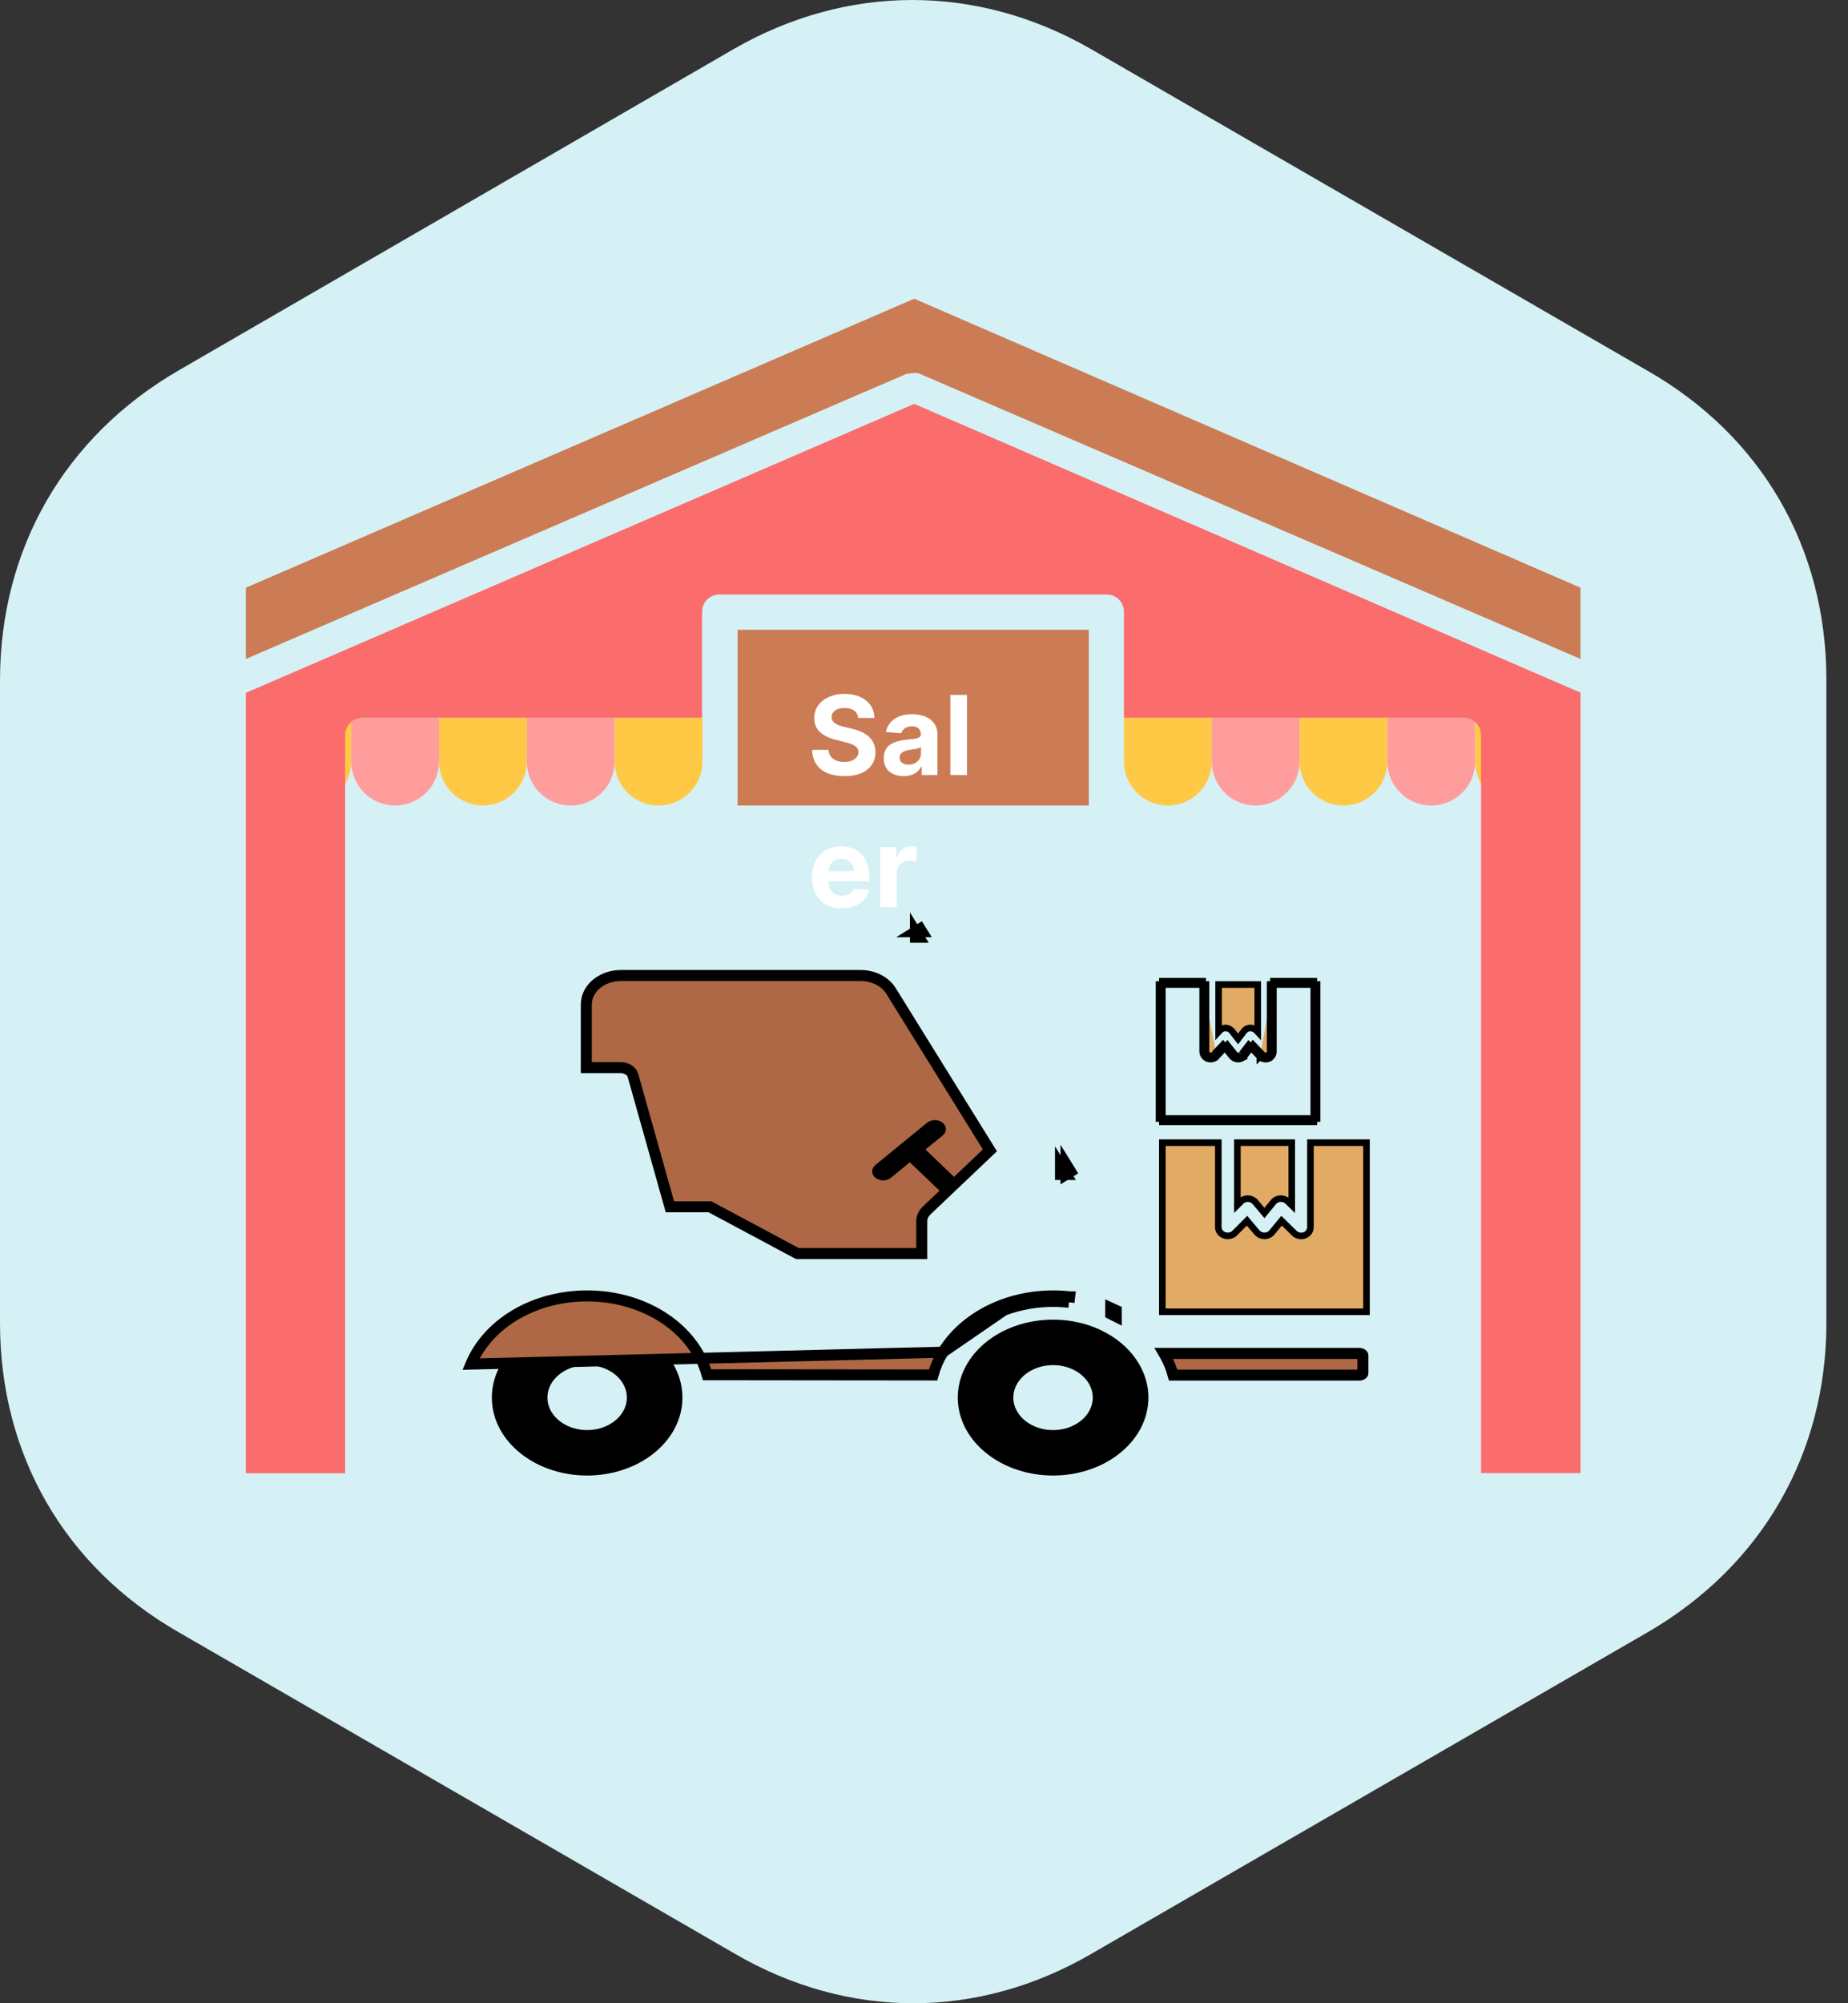 <svg width="84" height="91" viewBox="0 0 84 91" fill="none" xmlns="http://www.w3.org/2000/svg">
<rect x="0" y="0" width="84" height="91" fill="#333333" stroke="none"/>
<path d="M74.882 16.839L49.587 2.227C44.42 -0.742 38.52 -0.742 33.353 2.227L8.097 16.839C2.93 19.846 0 24.936 0 30.912V60.098C0 66.074 2.93 71.163 8.097 74.132L33.392 88.745C38.559 91.752 44.459 91.752 49.625 88.745L74.92 74.132C80.087 71.125 83.017 66.035 83.017 60.098V30.873C83.017 24.897 80.087 19.808 74.882 16.839Z" fill="#D5F1F5"/>
<path d="M11.974 32.6H15.965V34.596C15.965 35.125 15.755 35.633 15.38 36.007C15.006 36.381 14.498 36.592 13.969 36.592C13.44 36.592 12.932 36.381 12.558 36.007C12.184 35.633 11.974 35.125 11.974 34.596V32.6Z" fill="#FFC946"/>
<path d="M15.965 32.6H19.956V34.596C19.956 35.125 19.746 35.633 19.372 36.007C18.997 36.381 18.49 36.592 17.96 36.592C17.431 36.592 16.924 36.381 16.549 36.007C16.175 35.633 15.965 35.125 15.965 34.596V32.6Z" fill="#FF9D9C"/>
<path d="M19.956 32.6H23.947V34.596C23.947 35.125 23.737 35.633 23.363 36.007C22.988 36.381 22.481 36.592 21.952 36.592C21.422 36.592 20.915 36.381 20.541 36.007C20.166 35.633 19.956 35.125 19.956 34.596V32.6Z" fill="#FFC946"/>
<path d="M23.947 32.6H27.939V34.596C27.939 35.125 27.728 35.633 27.354 36.007C26.98 36.381 26.472 36.592 25.943 36.592C25.414 36.592 24.906 36.381 24.532 36.007C24.157 35.633 23.947 35.125 23.947 34.596V32.6Z" fill="#FF9D9C"/>
<path d="M27.939 32.6H31.93V34.596C31.93 35.125 31.72 35.633 31.345 36.007C30.971 36.381 30.463 36.592 29.934 36.592C29.405 36.592 28.897 36.381 28.523 36.007C28.149 35.633 27.939 35.125 27.939 34.596V32.6Z" fill="#FFC946"/>
<path d="M51.088 32.6H55.079V34.596C55.079 35.125 54.869 35.633 54.495 36.007C54.12 36.381 53.613 36.592 53.084 36.592C52.554 36.592 52.047 36.381 51.672 36.007C51.298 35.633 51.088 35.125 51.088 34.596V32.6Z" fill="#FFC946"/>
<path d="M55.079 32.6H59.07V34.596C59.07 35.125 58.86 35.633 58.486 36.007C58.112 36.381 57.604 36.592 57.075 36.592C56.545 36.592 56.038 36.381 55.664 36.007C55.289 35.633 55.079 35.125 55.079 34.596V32.6Z" fill="#FF9D9C"/>
<path d="M59.07 32.6H63.061V34.596C63.061 35.125 62.851 35.633 62.477 36.007C62.102 36.381 61.595 36.592 61.065 36.592C60.536 36.592 60.029 36.381 59.654 36.007C59.28 35.633 59.07 35.125 59.07 34.596V32.6Z" fill="#FFC946"/>
<path d="M63.062 32.6H67.053V34.596C67.053 35.125 66.843 35.633 66.468 36.007C66.094 36.381 65.586 36.592 65.057 36.592C64.528 36.592 64.02 36.381 63.646 36.007C63.272 35.633 63.062 35.125 63.062 34.596V32.6Z" fill="#FF9D9C"/>
<path d="M67.053 32.6H71.044V34.596C71.044 35.125 70.834 35.633 70.46 36.007C70.085 36.381 69.578 36.592 69.048 36.592C68.519 36.592 68.011 36.381 67.637 36.007C67.263 35.633 67.053 35.125 67.053 34.596V32.6Z" fill="#FFC946"/>
<path d="M51.096 32.605H66.538C66.97 32.605 67.32 32.957 67.32 33.393V66.916H71.842C71.842 55.096 71.842 43.285 71.842 31.465L41.555 18.347L11.175 31.474V66.925H15.688V33.393C15.688 32.957 16.038 32.605 16.47 32.605H31.912V27.793C31.912 27.358 32.262 27.005 32.694 27.005H50.305C50.737 27.005 51.087 27.358 51.087 27.793V32.605H51.096Z" fill="#FB6C6C"/>
<path d="M71.842 29.933V26.697L41.555 13.57L11.175 26.697V29.933L41.205 16.982C41.205 16.982 41.729 16.898 41.812 16.982L71.842 29.933Z" fill="#CB7C55"/>
<rect x="33.526" y="28.609" width="15.965" height="7.982" fill="#CB7C55"/>
<path d="M39.008 32.615C38.994 32.472 38.933 32.361 38.825 32.281C38.717 32.202 38.571 32.162 38.386 32.162C38.261 32.162 38.155 32.18 38.069 32.215C37.982 32.25 37.916 32.298 37.87 32.359C37.825 32.421 37.802 32.491 37.802 32.569C37.8 32.634 37.814 32.691 37.843 32.739C37.874 32.788 37.916 32.83 37.969 32.865C38.023 32.9 38.084 32.93 38.154 32.956C38.224 32.981 38.298 33.002 38.378 33.02L38.704 33.098C38.863 33.133 39.008 33.181 39.141 33.24C39.274 33.299 39.389 33.372 39.486 33.458C39.583 33.545 39.658 33.647 39.711 33.764C39.766 33.881 39.793 34.015 39.794 34.167C39.793 34.389 39.736 34.582 39.624 34.746C39.513 34.908 39.352 35.034 39.141 35.124C38.932 35.213 38.679 35.257 38.383 35.257C38.089 35.257 37.834 35.212 37.616 35.122C37.399 35.032 37.23 34.899 37.108 34.723C36.987 34.545 36.924 34.325 36.918 34.064H37.662C37.67 34.186 37.705 34.288 37.767 34.369C37.83 34.45 37.913 34.511 38.017 34.552C38.123 34.592 38.242 34.612 38.374 34.612C38.504 34.612 38.617 34.594 38.713 34.556C38.81 34.518 38.885 34.465 38.939 34.398C38.992 34.33 39.019 34.253 39.019 34.165C39.019 34.083 38.994 34.015 38.946 33.959C38.898 33.904 38.829 33.856 38.736 33.817C38.645 33.778 38.533 33.742 38.401 33.711L38.005 33.611C37.698 33.536 37.456 33.42 37.279 33.261C37.101 33.103 37.013 32.889 37.014 32.62C37.013 32.4 37.071 32.208 37.19 32.043C37.309 31.879 37.473 31.75 37.682 31.658C37.89 31.566 38.127 31.52 38.392 31.52C38.662 31.52 38.897 31.566 39.099 31.658C39.301 31.75 39.458 31.879 39.571 32.043C39.683 32.208 39.741 32.398 39.745 32.615H39.008ZM41.075 35.257C40.901 35.257 40.746 35.227 40.61 35.166C40.474 35.105 40.366 35.014 40.287 34.895C40.209 34.774 40.17 34.624 40.17 34.444C40.17 34.292 40.197 34.165 40.253 34.062C40.309 33.959 40.385 33.876 40.48 33.813C40.576 33.751 40.685 33.703 40.807 33.672C40.93 33.639 41.059 33.617 41.194 33.604C41.353 33.587 41.481 33.572 41.578 33.558C41.675 33.542 41.745 33.52 41.789 33.49C41.833 33.461 41.855 33.417 41.855 33.359V33.348C41.855 33.236 41.819 33.149 41.748 33.087C41.678 33.026 41.579 32.995 41.45 32.995C41.314 32.995 41.205 33.025 41.125 33.086C41.044 33.145 40.991 33.219 40.965 33.309L40.266 33.252C40.301 33.087 40.371 32.944 40.475 32.823C40.579 32.701 40.714 32.607 40.878 32.542C41.044 32.476 41.236 32.443 41.453 32.443C41.605 32.443 41.75 32.461 41.888 32.496C42.028 32.532 42.152 32.587 42.26 32.661C42.368 32.736 42.454 32.832 42.517 32.949C42.58 33.065 42.611 33.204 42.611 33.366V35.206H41.894V34.827H41.872C41.829 34.913 41.77 34.988 41.697 35.053C41.623 35.117 41.535 35.167 41.432 35.204C41.329 35.239 41.21 35.257 41.075 35.257ZM41.292 34.735C41.403 34.735 41.501 34.713 41.587 34.669C41.672 34.624 41.739 34.564 41.787 34.488C41.836 34.413 41.86 34.327 41.86 34.231V33.941C41.836 33.957 41.804 33.971 41.762 33.984C41.722 33.996 41.676 34.007 41.626 34.018C41.575 34.027 41.524 34.036 41.473 34.044C41.422 34.051 41.376 34.058 41.334 34.064C41.246 34.077 41.168 34.098 41.102 34.126C41.035 34.154 40.984 34.193 40.947 34.241C40.911 34.289 40.892 34.348 40.892 34.419C40.892 34.522 40.93 34.601 41.004 34.655C41.08 34.708 41.176 34.735 41.292 34.735ZM43.954 31.569V35.206H43.198V31.569H43.954ZM38.264 41.259C37.983 41.259 37.742 41.202 37.54 41.088C37.338 40.974 37.183 40.811 37.074 40.602C36.965 40.391 36.911 40.142 36.911 39.854C36.911 39.574 36.965 39.328 37.074 39.116C37.183 38.904 37.337 38.739 37.534 38.62C37.733 38.502 37.966 38.443 38.234 38.443C38.414 38.443 38.581 38.472 38.736 38.53C38.892 38.587 39.029 38.672 39.145 38.787C39.262 38.902 39.353 39.047 39.418 39.221C39.483 39.393 39.516 39.596 39.516 39.828V40.035H37.213V39.567H38.804C38.804 39.458 38.78 39.361 38.733 39.277C38.685 39.193 38.62 39.128 38.536 39.08C38.453 39.032 38.356 39.007 38.246 39.007C38.131 39.007 38.03 39.034 37.941 39.087C37.853 39.139 37.785 39.21 37.735 39.299C37.685 39.386 37.66 39.484 37.658 39.592V40.037C37.658 40.172 37.683 40.289 37.733 40.387C37.784 40.485 37.856 40.561 37.948 40.614C38.04 40.668 38.15 40.694 38.276 40.694C38.361 40.694 38.437 40.682 38.507 40.659C38.577 40.635 38.637 40.599 38.687 40.552C38.736 40.505 38.774 40.447 38.8 40.378L39.5 40.424C39.464 40.592 39.392 40.739 39.281 40.865C39.172 40.989 39.032 41.086 38.859 41.156C38.687 41.224 38.489 41.259 38.264 41.259ZM40.009 41.206V38.478H40.743V38.954H40.771C40.821 38.785 40.904 38.657 41.021 38.571C41.139 38.483 41.274 38.439 41.426 38.439C41.464 38.439 41.505 38.442 41.549 38.446C41.593 38.451 41.631 38.458 41.664 38.466V39.137C41.629 39.126 41.58 39.117 41.517 39.109C41.454 39.1 41.397 39.096 41.345 39.096C41.233 39.096 41.134 39.12 41.046 39.169C40.96 39.216 40.891 39.283 40.84 39.368C40.791 39.453 40.766 39.551 40.766 39.663V41.206H40.009Z" fill="white"/>
<path d="M30.574 61.92C29.866 60.75 28.392 59.946 26.688 59.946C24.984 59.946 23.509 60.75 22.802 61.92C22.517 62.392 22.356 62.925 22.356 63.487C22.356 63.608 22.363 63.728 22.378 63.846C22.598 65.633 24.442 67.027 26.688 67.027C28.929 67.027 30.773 65.637 30.997 63.855C31.012 63.734 31.02 63.611 31.02 63.487C31.02 62.925 30.859 62.392 30.574 61.92ZM26.687 64.963C25.843 64.963 25.134 64.489 24.937 63.849C24.902 63.733 24.883 63.613 24.883 63.487C24.883 62.673 25.691 62.012 26.688 62.012C27.685 62.012 28.493 62.673 28.493 63.487C28.493 63.614 28.474 63.737 28.437 63.853C28.237 64.491 27.529 64.963 26.687 64.963Z" fill="black"/>
<path d="M51.986 62.389C51.745 61.783 51.308 61.248 50.737 60.835C50.111 60.382 49.323 60.074 48.454 59.978C48.261 59.956 48.066 59.946 47.867 59.946C47.223 59.946 46.612 60.061 46.062 60.267C45.157 60.606 44.422 61.192 43.981 61.92C43.696 62.392 43.535 62.925 43.535 63.487C43.535 63.616 43.543 63.742 43.56 63.868C43.792 65.644 45.632 67.027 47.867 67.027C50.1 67.027 51.939 65.646 52.174 63.873C52.191 63.747 52.2 63.618 52.2 63.487C52.2 63.104 52.125 62.735 51.986 62.389ZM47.866 64.963C47.033 64.963 46.331 64.501 46.123 63.871C46.083 63.749 46.061 63.62 46.061 63.487C46.061 62.673 46.87 62.012 47.866 62.012C48.072 62.012 48.269 62.04 48.453 62.092C49.161 62.291 49.671 62.841 49.671 63.487C49.671 63.621 49.648 63.751 49.608 63.873C49.401 64.501 48.699 64.963 47.866 64.963Z" fill="black"/>
<path d="M53.18 62.039C53.103 61.847 53.011 61.661 52.906 61.481H61.789C61.848 61.481 61.894 61.501 61.921 61.523C61.947 61.545 61.95 61.562 61.95 61.567V62.38C61.95 62.385 61.948 62.401 61.921 62.423C61.894 62.446 61.848 62.465 61.789 62.465H53.323C53.283 62.322 53.236 62.179 53.18 62.039Z" fill="#AE6845" stroke="black" stroke-width="0.5"/>
<path d="M42.86 61.425L42.86 61.425C43.437 60.472 44.395 59.715 45.552 59.281M42.86 61.425L45.64 59.515M42.86 61.425C42.66 61.756 42.51 62.103 42.412 62.46L32.139 62.449C32.041 62.096 31.893 61.753 31.695 61.425L31.672 61.388L31.671 61.387C30.702 59.819 28.788 58.869 26.687 58.869C24.568 58.869 22.642 59.834 21.68 61.425L21.68 61.425C21.574 61.601 21.482 61.782 21.405 61.966L42.86 61.425ZM45.552 59.281L45.64 59.515M45.552 59.281C45.552 59.281 45.552 59.281 45.552 59.281L45.64 59.515M45.552 59.281C46.283 59.007 47.062 58.869 47.867 58.869C48.12 58.869 48.373 58.883 48.619 58.911M45.64 59.515C46.341 59.252 47.091 59.119 47.867 59.119C48.111 59.119 48.355 59.133 48.592 59.16M48.619 58.911C48.619 58.911 48.619 58.911 48.619 58.911L48.592 59.16M48.619 58.911C48.619 58.911 48.62 58.911 48.62 58.911L48.592 59.16M48.619 58.911L48.592 59.16M41.611 42.325H41.905L41.823 42.193L41.611 42.325ZM41.611 42.325V42.575H41.766L41.611 42.325ZM48.455 53.353H48.205V52.95L48.455 53.353ZM48.455 53.353L48.667 53.221L48.455 52.879V53.353ZM50.488 59.68C50.572 59.719 50.656 59.76 50.738 59.803V59.523C50.656 59.482 50.572 59.443 50.488 59.406V59.68ZM41.649 56.945H41.899V56.695V55.473C41.899 55.303 41.974 55.126 42.128 54.98L42.877 54.269L43.067 54.088L42.877 53.907L41.529 52.617L41.369 52.465L41.198 52.605L40.338 53.308L40.337 53.309C40.291 53.346 40.222 53.371 40.143 53.371C40.065 53.371 39.995 53.346 39.947 53.308C39.903 53.271 39.893 53.235 39.893 53.212C39.893 53.189 39.903 53.154 39.947 53.117L42.3 51.194C42.403 51.11 42.587 51.11 42.69 51.194C42.735 51.231 42.745 51.267 42.745 51.29C42.745 51.314 42.735 51.35 42.69 51.386L41.908 52.025L41.69 52.204L41.894 52.399L43.192 53.641L43.364 53.806L43.537 53.642L44.848 52.397L44.996 52.257L44.889 52.084L40.505 45.022C40.505 45.022 40.505 45.022 40.505 45.022C40.228 44.573 39.686 44.314 39.12 44.314H28.216C27.4 44.314 26.65 44.862 26.65 45.639V48.247V48.497H26.9H28.191C28.502 48.497 28.72 48.671 28.77 48.848L28.77 48.849L30.399 54.638L30.45 54.82H30.64H32.27L36.189 56.915L36.245 56.945H36.307H41.649Z" fill="#AE6845" stroke="black" stroke-width="0.5"/>
<path d="M59.42 56.049L59.42 56.049C59.512 55.974 59.565 55.864 59.565 55.749V51.908H62.113V59.591H60.877H60.873H57.476H54.074H54.07H52.834V51.908H55.378V55.745C55.378 55.986 55.59 56.143 55.807 56.143C55.94 56.143 56.062 56.087 56.142 55.995L56.684 55.452L57.136 55.99L57.136 55.99L57.138 55.992C57.281 56.155 57.533 56.191 57.717 56.072C57.765 56.043 57.8 56.005 57.823 55.974L58.253 55.452L58.833 56.02C58.985 56.173 59.247 56.19 59.42 56.049ZM56.999 54.552L56.999 54.551L56.995 54.548C56.825 54.409 56.561 54.417 56.406 54.579L56.245 54.74V51.908H58.716V54.75L58.535 54.573L58.535 54.572L58.529 54.568L58.528 54.566C58.515 54.555 58.495 54.537 58.468 54.519L58.468 54.519L58.462 54.515C58.278 54.405 58.024 54.434 57.883 54.604L57.882 54.605L57.474 55.103L57.055 54.603L57.048 54.595L57.04 54.587L57.02 54.57L56.999 54.552Z" fill="#E2AB65" stroke="black" stroke-width="0.3"/>
<path d="M57.882 44.724H57.732V47.767C57.732 47.821 57.709 47.876 57.665 47.914C57.58 47.987 57.449 47.978 57.375 47.898M57.882 44.724V47.767C57.882 47.864 57.84 47.96 57.764 48.027L57.763 48.027C57.617 48.155 57.394 48.138 57.266 48.001M57.882 44.724V44.574H59.718V44.724M57.882 44.724H59.718M57.266 48.001L57.266 48.002L57.375 47.898M57.266 48.001C57.265 48.001 57.265 48 57.265 48L57.375 47.898M57.266 48.001L56.864 47.581M57.375 47.898L56.956 47.461L56.864 47.581M56.864 47.581L56.759 47.472L56.45 47.872M56.864 47.581L56.571 47.962M56.571 47.962C56.571 47.961 56.572 47.96 56.573 47.959L56.45 47.872M56.571 47.962L56.569 47.964L56.45 47.872M56.571 47.962C56.552 47.988 56.523 48.022 56.483 48.048M56.45 47.872C56.437 47.892 56.42 47.911 56.399 47.923M56.399 47.923L56.486 48.046C56.484 48.047 56.484 48.048 56.483 48.048M56.399 47.923C56.308 47.987 56.18 47.968 56.109 47.882L55.785 47.471L55.681 47.582M56.399 47.923L56.479 48.05C56.48 48.05 56.482 48.049 56.483 48.048M56.483 48.048C56.326 48.156 56.112 48.121 55.993 47.977L55.991 47.975L55.991 47.975L55.681 47.582M55.681 47.582L55.587 47.463L55.195 47.882M55.681 47.582L55.308 47.98M55.308 47.98C55.31 47.978 55.312 47.976 55.313 47.974L55.195 47.882M55.308 47.98L55.304 47.984L55.195 47.882M55.308 47.98C55.242 48.061 55.14 48.112 55.026 48.112C54.838 48.112 54.667 47.968 54.667 47.764V44.724M55.195 47.882C55.158 47.93 55.097 47.962 55.026 47.962C54.911 47.962 54.817 47.876 54.817 47.764V44.724H54.667M54.667 44.724H52.834M54.667 44.724V44.574H52.834V44.724M52.834 44.724H52.684V50.81H52.834M52.834 44.724V50.81M52.834 50.81V50.96H53.723H53.727H56.278H58.826H58.829H59.718V50.81M52.834 50.81H53.723H53.727H56.278H58.826H58.829H59.718M59.718 50.81H59.868V44.724H59.718M59.718 50.81V44.724M55.949 46.789L55.949 46.789L55.944 46.785C55.801 46.66 55.576 46.668 55.445 46.813L55.392 46.87V44.724H57.171V46.88L57.102 46.807L57.102 46.807L57.096 46.802L57.095 46.801C57.085 46.792 57.069 46.776 57.046 46.76L57.046 46.76L57.041 46.756C56.885 46.656 56.669 46.684 56.551 46.835L56.551 46.835L56.55 46.836L56.276 47.194L55.994 46.834L55.987 46.826L55.979 46.818L55.964 46.804L55.949 46.789Z" fill="#E2AB65" stroke="black" stroke-width="0.3"/>
</svg>
